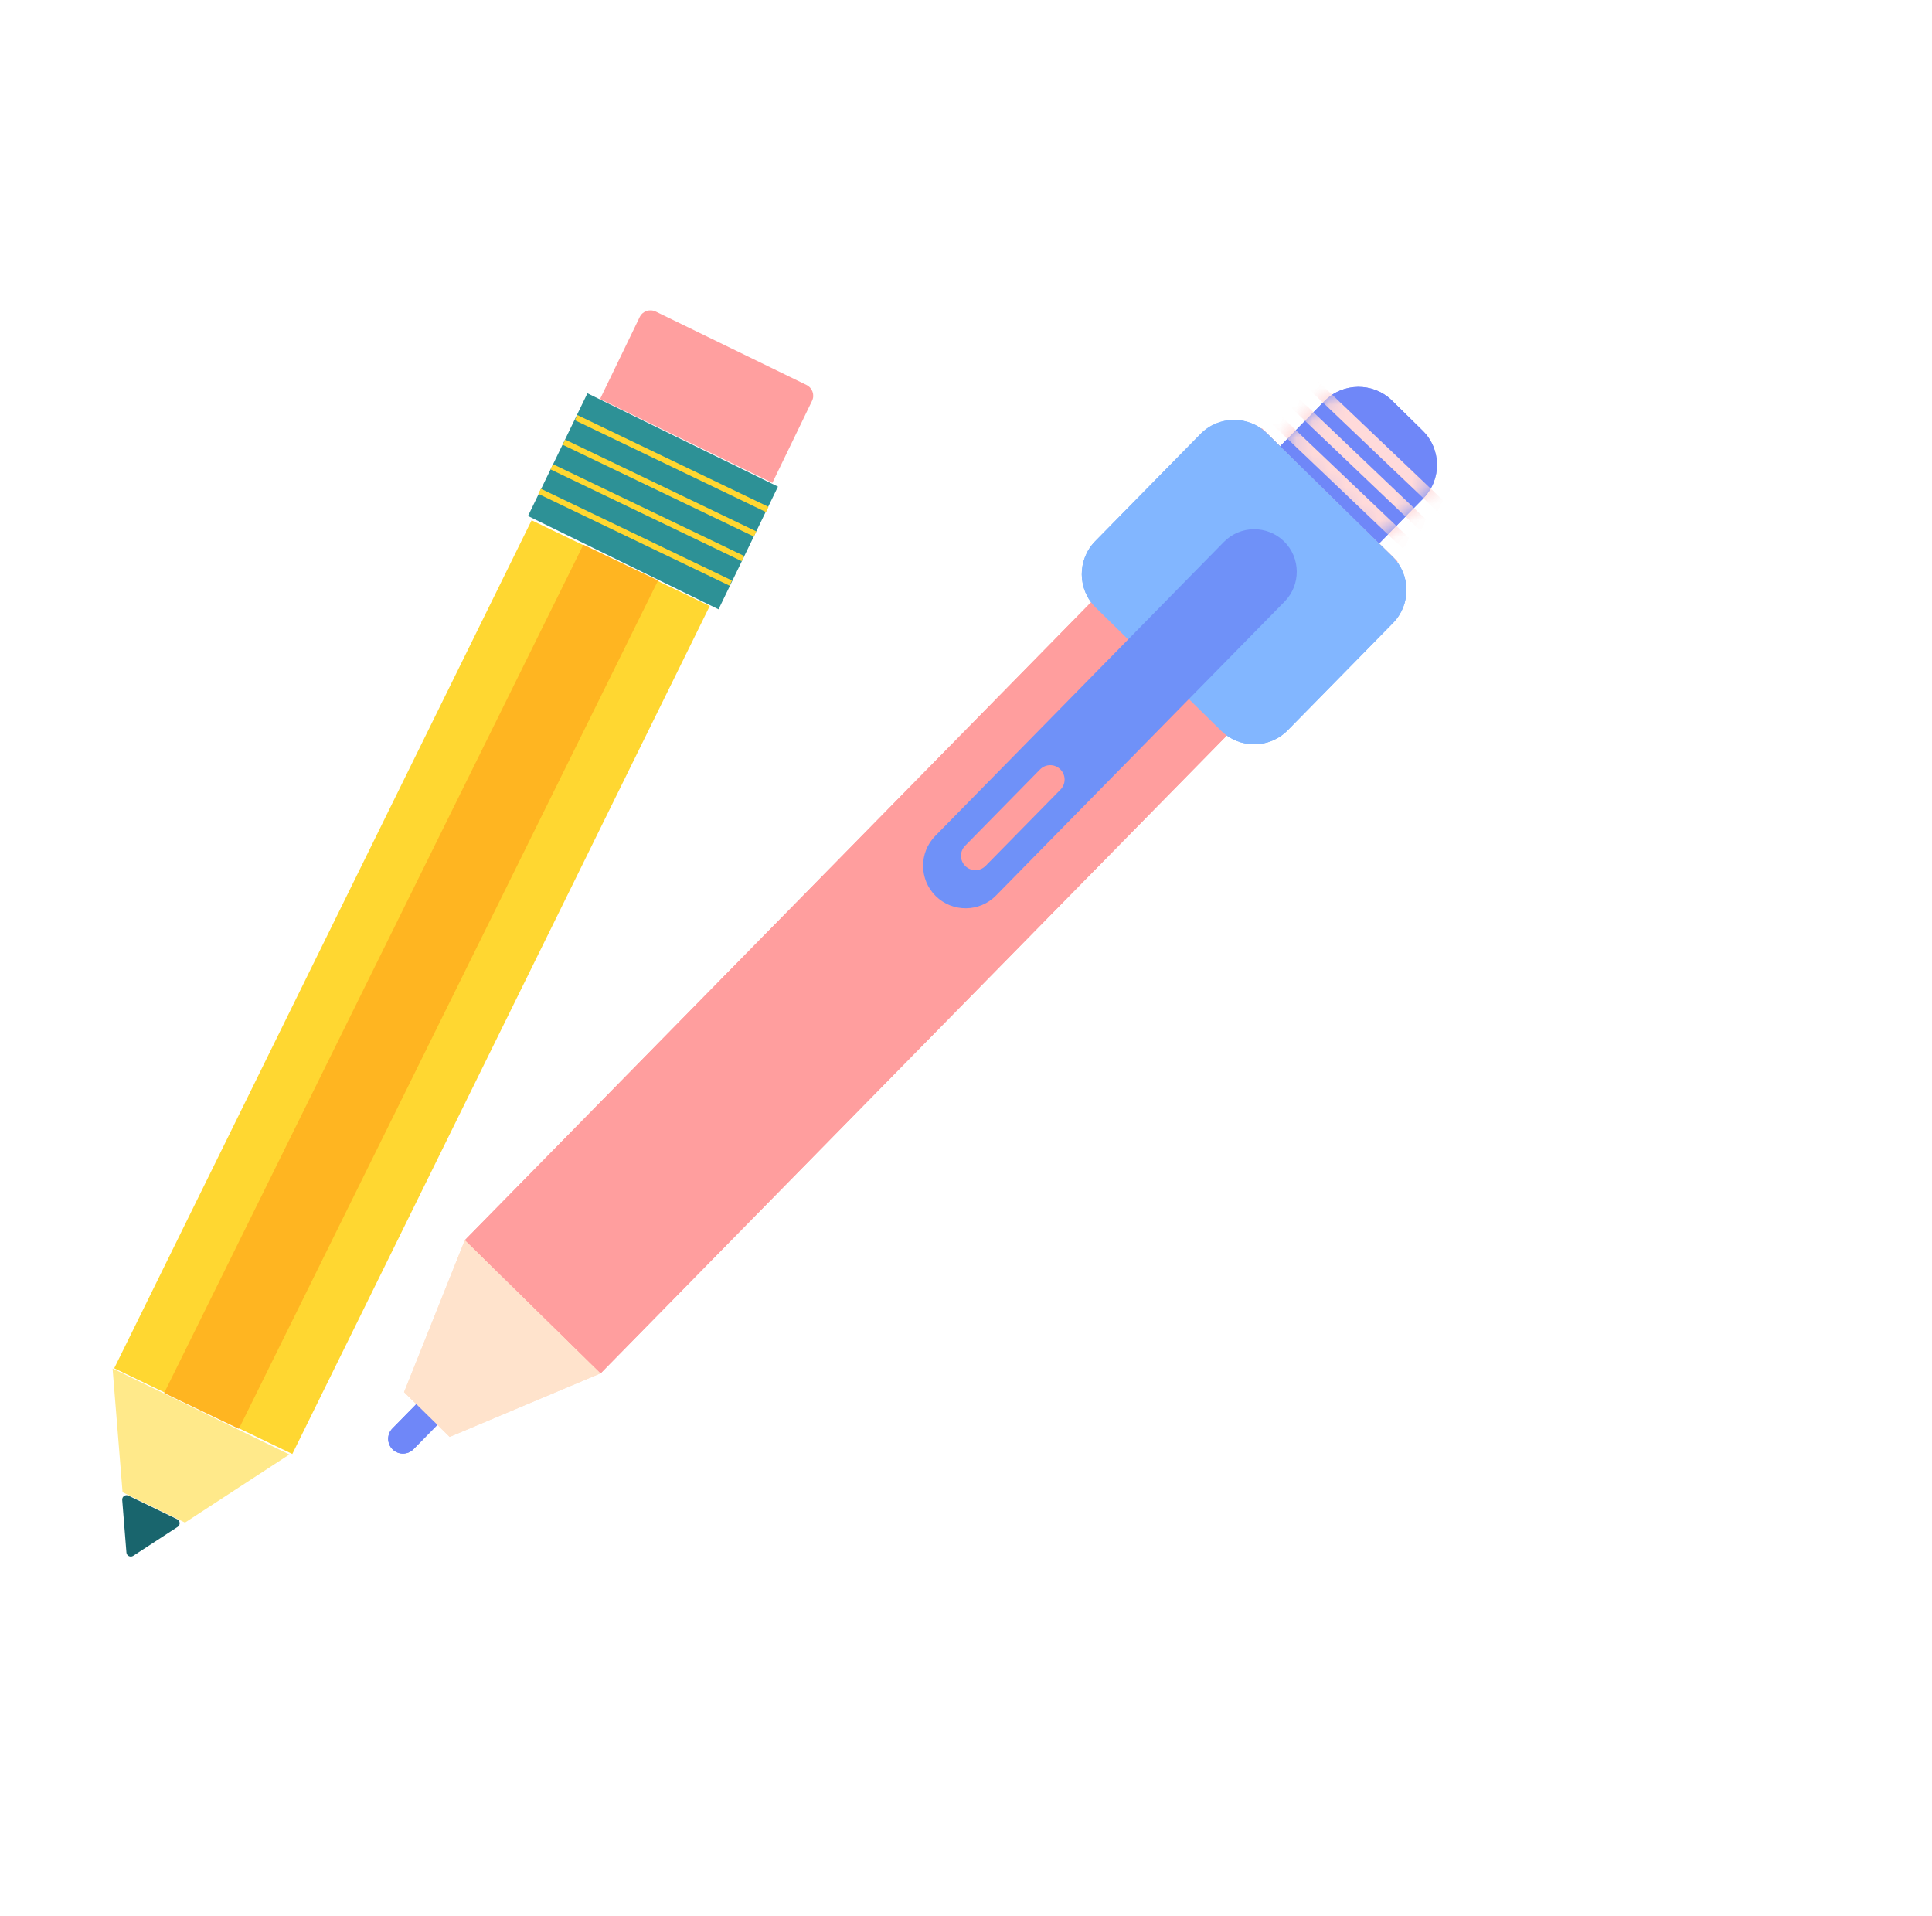 <svg width="117" height="116" viewBox="0 0 117 116" fill="none" xmlns="http://www.w3.org/2000/svg">
<g clip-path="url(#clip0_1632_9205)">
<g filter="url(#filter0_dd_1632_9205)">
<path d="M4.242 83.092C4.19 82.608 4.269 82.102 4.502 81.632L29.523 31.188C29.474 30.604 29.58 30 29.859 29.438L30.224 28.699L30.259 28.631L30.263 28.62L33.085 22.933L33.159 22.794C33.511 22.167 34.058 21.712 34.684 21.462L36.419 17.967L36.42 17.963C37.231 16.335 39.153 15.669 40.774 16.362L40.93 16.433L40.948 16.441L41.357 16.645L41.41 16.668L49.961 20.912L49.964 20.914C50.015 20.939 50.065 20.965 50.114 20.993L50.261 21.08L50.261 21.08C51.23 21.69 51.794 22.727 51.835 23.813C51.839 23.909 51.84 24.021 51.832 24.145L51.833 24.146C51.806 24.588 51.689 25.028 51.485 25.438L51.487 25.438L49.69 29.061C49.843 29.698 49.772 30.391 49.433 31.011L47.599 34.357L47.374 34.815L47.222 35.126C47.218 35.135 47.211 35.143 47.206 35.152L46.48 36.621C46.476 36.629 46.471 36.637 46.467 36.644L45.802 37.989C45.546 38.505 45.149 38.903 44.682 39.164L29.581 69.605L62.769 35.834C62.424 34.111 62.907 32.252 64.236 30.9L70.611 24.414C72.37 22.626 75.039 22.3 77.135 23.427L78.111 22.434C80.191 20.318 83.56 20.223 85.755 22.172L85.963 22.366L85.963 22.367L87.814 24.187C89.999 26.335 90.031 29.854 87.883 32.039L86.91 33.029C88.082 35.107 87.807 37.79 86.044 39.583L79.671 46.068C78.342 47.42 76.492 47.936 74.763 47.621L38.032 84.997C37.767 85.267 37.449 85.47 37.104 85.605L28.032 89.421C27.594 89.606 27.126 89.663 26.675 89.607C25.302 90.974 23.078 90.988 21.69 89.625L21.691 89.624C21.107 89.05 20.765 88.323 20.664 87.57L19.861 89.188C19.654 89.63 19.328 90.016 18.904 90.291L12.558 94.401L12.559 94.401L10.039 96.035C7.914 97.414 5.089 95.998 4.923 93.47L4.803 91.648C4.787 91.393 4.763 91.01 4.742 90.691C4.731 90.531 4.721 90.387 4.714 90.284C4.711 90.232 4.708 90.19 4.706 90.161C4.705 90.147 4.705 90.135 4.704 90.128C4.704 90.124 4.704 90.121 4.704 90.12L4.703 90.116L4.242 83.092ZM49.519 30.463C49.488 30.543 49.454 30.624 49.414 30.703L49.413 30.706C49.453 30.627 49.488 30.545 49.519 30.463ZM46.754 29.01L49.109 24.26C49.131 24.215 49.15 24.169 49.162 24.123L49.184 23.982C49.185 23.959 49.186 23.935 49.185 23.912L49.184 23.912C49.185 23.935 49.185 23.959 49.184 23.982C49.178 24.076 49.154 24.17 49.109 24.259L46.754 29.01ZM46.74 29.186C46.754 29.233 46.782 29.275 46.822 29.306C46.809 29.296 46.798 29.285 46.788 29.273C46.778 29.261 46.769 29.249 46.761 29.235C46.752 29.22 46.745 29.203 46.74 29.186ZM46.73 29.131C46.731 29.146 46.733 29.16 46.736 29.175C46.733 29.16 46.731 29.146 46.73 29.131ZM46.734 29.071C46.73 29.087 46.73 29.104 46.73 29.12C46.73 29.104 46.73 29.087 46.734 29.071ZM25.765 71.314L25.766 71.314L25.766 71.313L17.461 88.056L25.765 71.314ZM38.796 19.146C38.818 19.101 38.845 19.06 38.875 19.022C38.845 19.06 38.819 19.1 38.796 19.145L36.508 23.761L38.796 19.146ZM4.805 84.469C4.81 84.475 4.816 84.481 4.821 84.487C4.799 84.46 4.776 84.429 4.751 84.395C4.771 84.421 4.788 84.447 4.805 84.469Z" fill="white"/>
</g>
<path d="M6.916 82.852L17.703 88.043L42.981 36.694L32.194 31.504L6.916 82.852Z" fill="#FFD731"/>
<path d="M9.94 84.351L14.465 86.518L39.852 35.148L35.328 32.982L9.94 84.351Z" fill="#FFB521"/>
<path d="M17.524 88.073L6.817 82.863L7.422 90.357L11.203 92.195L17.524 88.073Z" fill="#FFE98A"/>
<path d="M10.759 92.455C10.932 92.343 10.915 92.084 10.729 91.993L7.78 90.565C7.595 90.475 7.385 90.62 7.401 90.824L7.656 94.007C7.672 94.208 7.897 94.32 8.065 94.21L10.759 92.455Z" fill="#19656D"/>
<path d="M31.975 31.244L43.513 36.895L47.112 29.465L35.574 23.814L31.975 31.244Z" fill="#2D9196"/>
<path d="M46.775 29.235L49.176 24.273C49.351 23.917 49.198 23.484 48.833 23.306L39.712 18.866C39.35 18.692 38.917 18.835 38.742 19.195L36.34 24.158L46.771 29.235L46.775 29.235Z" fill="#FF9F9F"/>
<path d="M32.601 29.905L44.177 35.462L44.326 35.15L32.753 29.593L32.601 29.905Z" fill="#FFD731"/>
<path d="M33.338 28.42L44.915 33.978L45.064 33.665L33.491 28.109L33.338 28.42Z" fill="#FFD731"/>
<path d="M34.078 26.932L45.655 32.489L45.803 32.177L34.227 26.619L34.078 26.932Z" fill="#FFD731"/>
<path d="M34.815 25.446L46.387 31.006L46.541 30.691L34.964 25.133L34.815 25.446Z" fill="#FFD731"/>
<path d="M84.632 34.007L76.415 25.939L28.15 75.096L36.367 83.164L84.632 34.007Z" fill="#FF9E9E"/>
<path d="M84.302 24.256L86.155 26.076C87.297 27.197 87.314 29.038 86.193 30.18L83.512 32.911L77.517 27.024L80.197 24.294C81.319 23.152 83.16 23.135 84.302 24.256Z" fill="#6F87F8"/>
<path d="M84.32 33.693L76.731 26.242C75.608 25.139 73.802 25.155 72.699 26.279L66.328 32.767C65.224 33.891 65.241 35.697 66.365 36.8L73.954 44.251C75.077 45.355 76.883 45.338 77.986 44.214L84.357 37.726C85.46 36.602 85.444 34.797 84.32 33.693Z" fill="#82B6FF"/>
<path d="M23.775 87.763C23.423 87.417 23.418 86.85 23.764 86.498L26.669 83.539C27.014 83.187 27.582 83.182 27.934 83.528C28.287 83.874 28.292 84.441 27.946 84.793L25.041 87.752C24.695 88.104 24.128 88.109 23.775 87.763Z" fill="#6F87F8"/>
<path d="M27.231 87.007L24.471 84.296L28.148 75.097L36.362 83.162L27.231 87.007Z" fill="#FFE3CC"/>
<path d="M77.761 32.782C76.748 31.787 75.111 31.802 74.117 32.815L56.638 50.617C55.643 51.63 55.658 53.266 56.671 54.261C57.684 55.256 59.321 55.241 60.315 54.228L77.794 36.426C78.789 35.413 78.774 33.776 77.761 32.782ZM59.688 52.429C59.349 52.774 58.804 52.779 58.459 52.441C58.114 52.102 58.108 51.556 58.447 51.211L62.981 46.594C63.32 46.249 63.865 46.244 64.21 46.583C64.555 46.921 64.56 47.467 64.222 47.812L59.688 52.429Z" fill="#6F91F8"/>
<mask id="mask0_1632_9205" style="mask-type:alpha" maskUnits="userSpaceOnUse" x="77" y="23" width="11" height="10">
<path d="M84.302 24.256L86.155 26.076C87.297 27.197 87.314 29.038 86.193 30.18L83.512 32.911L77.517 27.024L80.197 24.294C81.319 23.152 83.16 23.135 84.302 24.256Z" fill="#6F87F8"/>
</mask>
<g mask="url(#mask0_1632_9205)">
<rect x="76.044" y="24.734" width="0.727" height="13.094" transform="rotate(-46.396 76.044 24.734)" fill="#FFDADA"/>
<rect x="78.226" y="24.715" width="0.727" height="13.094" transform="rotate(-46.396 78.226 24.715)" fill="#FFDADA"/>
<rect x="78.94" y="23.252" width="0.727" height="13.094" transform="rotate(-46.396 78.94 23.252)" fill="#FFDADA"/>
</g>
<path d="M84.632 34.007L76.415 25.939L28.15 75.096L36.367 83.164L84.632 34.007Z" fill="#FF9E9E"/>
<path d="M84.302 24.258L86.155 26.078C87.297 27.199 87.314 29.04 86.193 30.182L83.512 32.913L77.517 27.026L80.198 24.296C81.319 23.154 83.16 23.137 84.302 24.258Z" fill="#6F87F8"/>
<path d="M84.32 33.693L76.731 26.242C75.608 25.139 73.802 25.155 72.699 26.279L66.328 32.767C65.225 33.891 65.241 35.697 66.365 36.8L73.954 44.251C75.078 45.355 76.883 45.338 77.987 44.214L84.357 37.726C85.461 36.602 85.444 34.797 84.32 33.693Z" fill="#82B6FF"/>
<path d="M23.775 87.763C23.423 87.417 23.418 86.85 23.764 86.498L26.669 83.539C27.014 83.187 27.582 83.182 27.934 83.528C28.287 83.874 28.292 84.441 27.946 84.793L25.041 87.752C24.695 88.104 24.128 88.109 23.775 87.763Z" fill="#6F87F8"/>
<path d="M27.231 87.007L24.471 84.296L28.148 75.097L36.362 83.162L27.231 87.007Z" fill="#FFE3CC"/>
<path d="M77.761 32.782C76.748 31.787 75.111 31.802 74.117 32.815L56.638 50.617C55.643 51.63 55.658 53.266 56.671 54.261C57.684 55.256 59.321 55.241 60.315 54.228L77.794 36.426C78.789 35.413 78.774 33.776 77.761 32.782ZM59.688 52.429C59.349 52.774 58.804 52.779 58.459 52.441C58.114 52.102 58.108 51.556 58.447 51.211L62.981 46.594C63.32 46.249 63.865 46.244 64.21 46.583C64.555 46.921 64.56 47.467 64.222 47.812L59.688 52.429Z" fill="#6F91F8"/>
<mask id="mask1_1632_9205" style="mask-type:alpha" maskUnits="userSpaceOnUse" x="77" y="23" width="11" height="10">
<path d="M84.302 24.256L86.155 26.076C87.297 27.197 87.314 29.038 86.193 30.18L83.512 32.911L77.517 27.024L80.198 24.294C81.319 23.152 83.16 23.135 84.302 24.256Z" fill="#6F87F8"/>
</mask>
<g mask="url(#mask1_1632_9205)">
<rect x="76.044" y="24.736" width="0.727" height="13.094" transform="rotate(-46.396 76.044 24.736)" fill="#FFDADA"/>
<rect x="78.226" y="24.715" width="0.727" height="13.094" transform="rotate(-46.396 78.226 24.715)" fill="#FFDADA"/>
<rect x="78.94" y="23.254" width="0.727" height="13.094" transform="rotate(-46.396 78.94 23.254)" fill="#FFDADA"/>
</g>
</g>
<defs>
<filter id="filter0_dd_1632_9205" x="-3.127" y="9.472" width="99.954" height="95.191" filterUnits="userSpaceOnUse" color-interpolation-filters="sRGB">
<feFlood flood-opacity="0" result="BackgroundImageFix"/>
<feColorMatrix in="SourceAlpha" type="matrix" values="0 0 0 0 0 0 0 0 0 0 0 0 0 0 0 0 0 0 127 0" result="hardAlpha"/>
<feOffset dy="0.735"/>
<feGaussianBlur stdDeviation="3.677"/>
<feColorMatrix type="matrix" values="0 0 0 0 0.031 0 0 0 0 0.38 0 0 0 0 0.627 0 0 0 0.12 0"/>
<feBlend mode="normal" in2="BackgroundImageFix" result="effect1_dropShadow_1632_9205"/>
<feColorMatrix in="SourceAlpha" type="matrix" values="0 0 0 0 0 0 0 0 0 0 0 0 0 0 0 0 0 0 127 0" result="hardAlpha"/>
<feOffset/>
<feGaussianBlur stdDeviation="2.206"/>
<feComposite in2="hardAlpha" operator="out"/>
<feColorMatrix type="matrix" values="0 0 0 0 0.03 0 0 0 0 0.379 0 0 0 0 0.628 0 0 0 0.1 0"/>
<feBlend mode="normal" in2="effect1_dropShadow_1632_9205" result="effect2_dropShadow_1632_9205"/>
<feBlend mode="normal" in="SourceGraphic" in2="effect2_dropShadow_1632_9205" result="shape"/>
</filter>
<clipPath id="clip0_1632_9205">
<rect width="116" height="116" fill="white" transform="translate(0.5)"/>
</clipPath>
</defs>
</svg>
